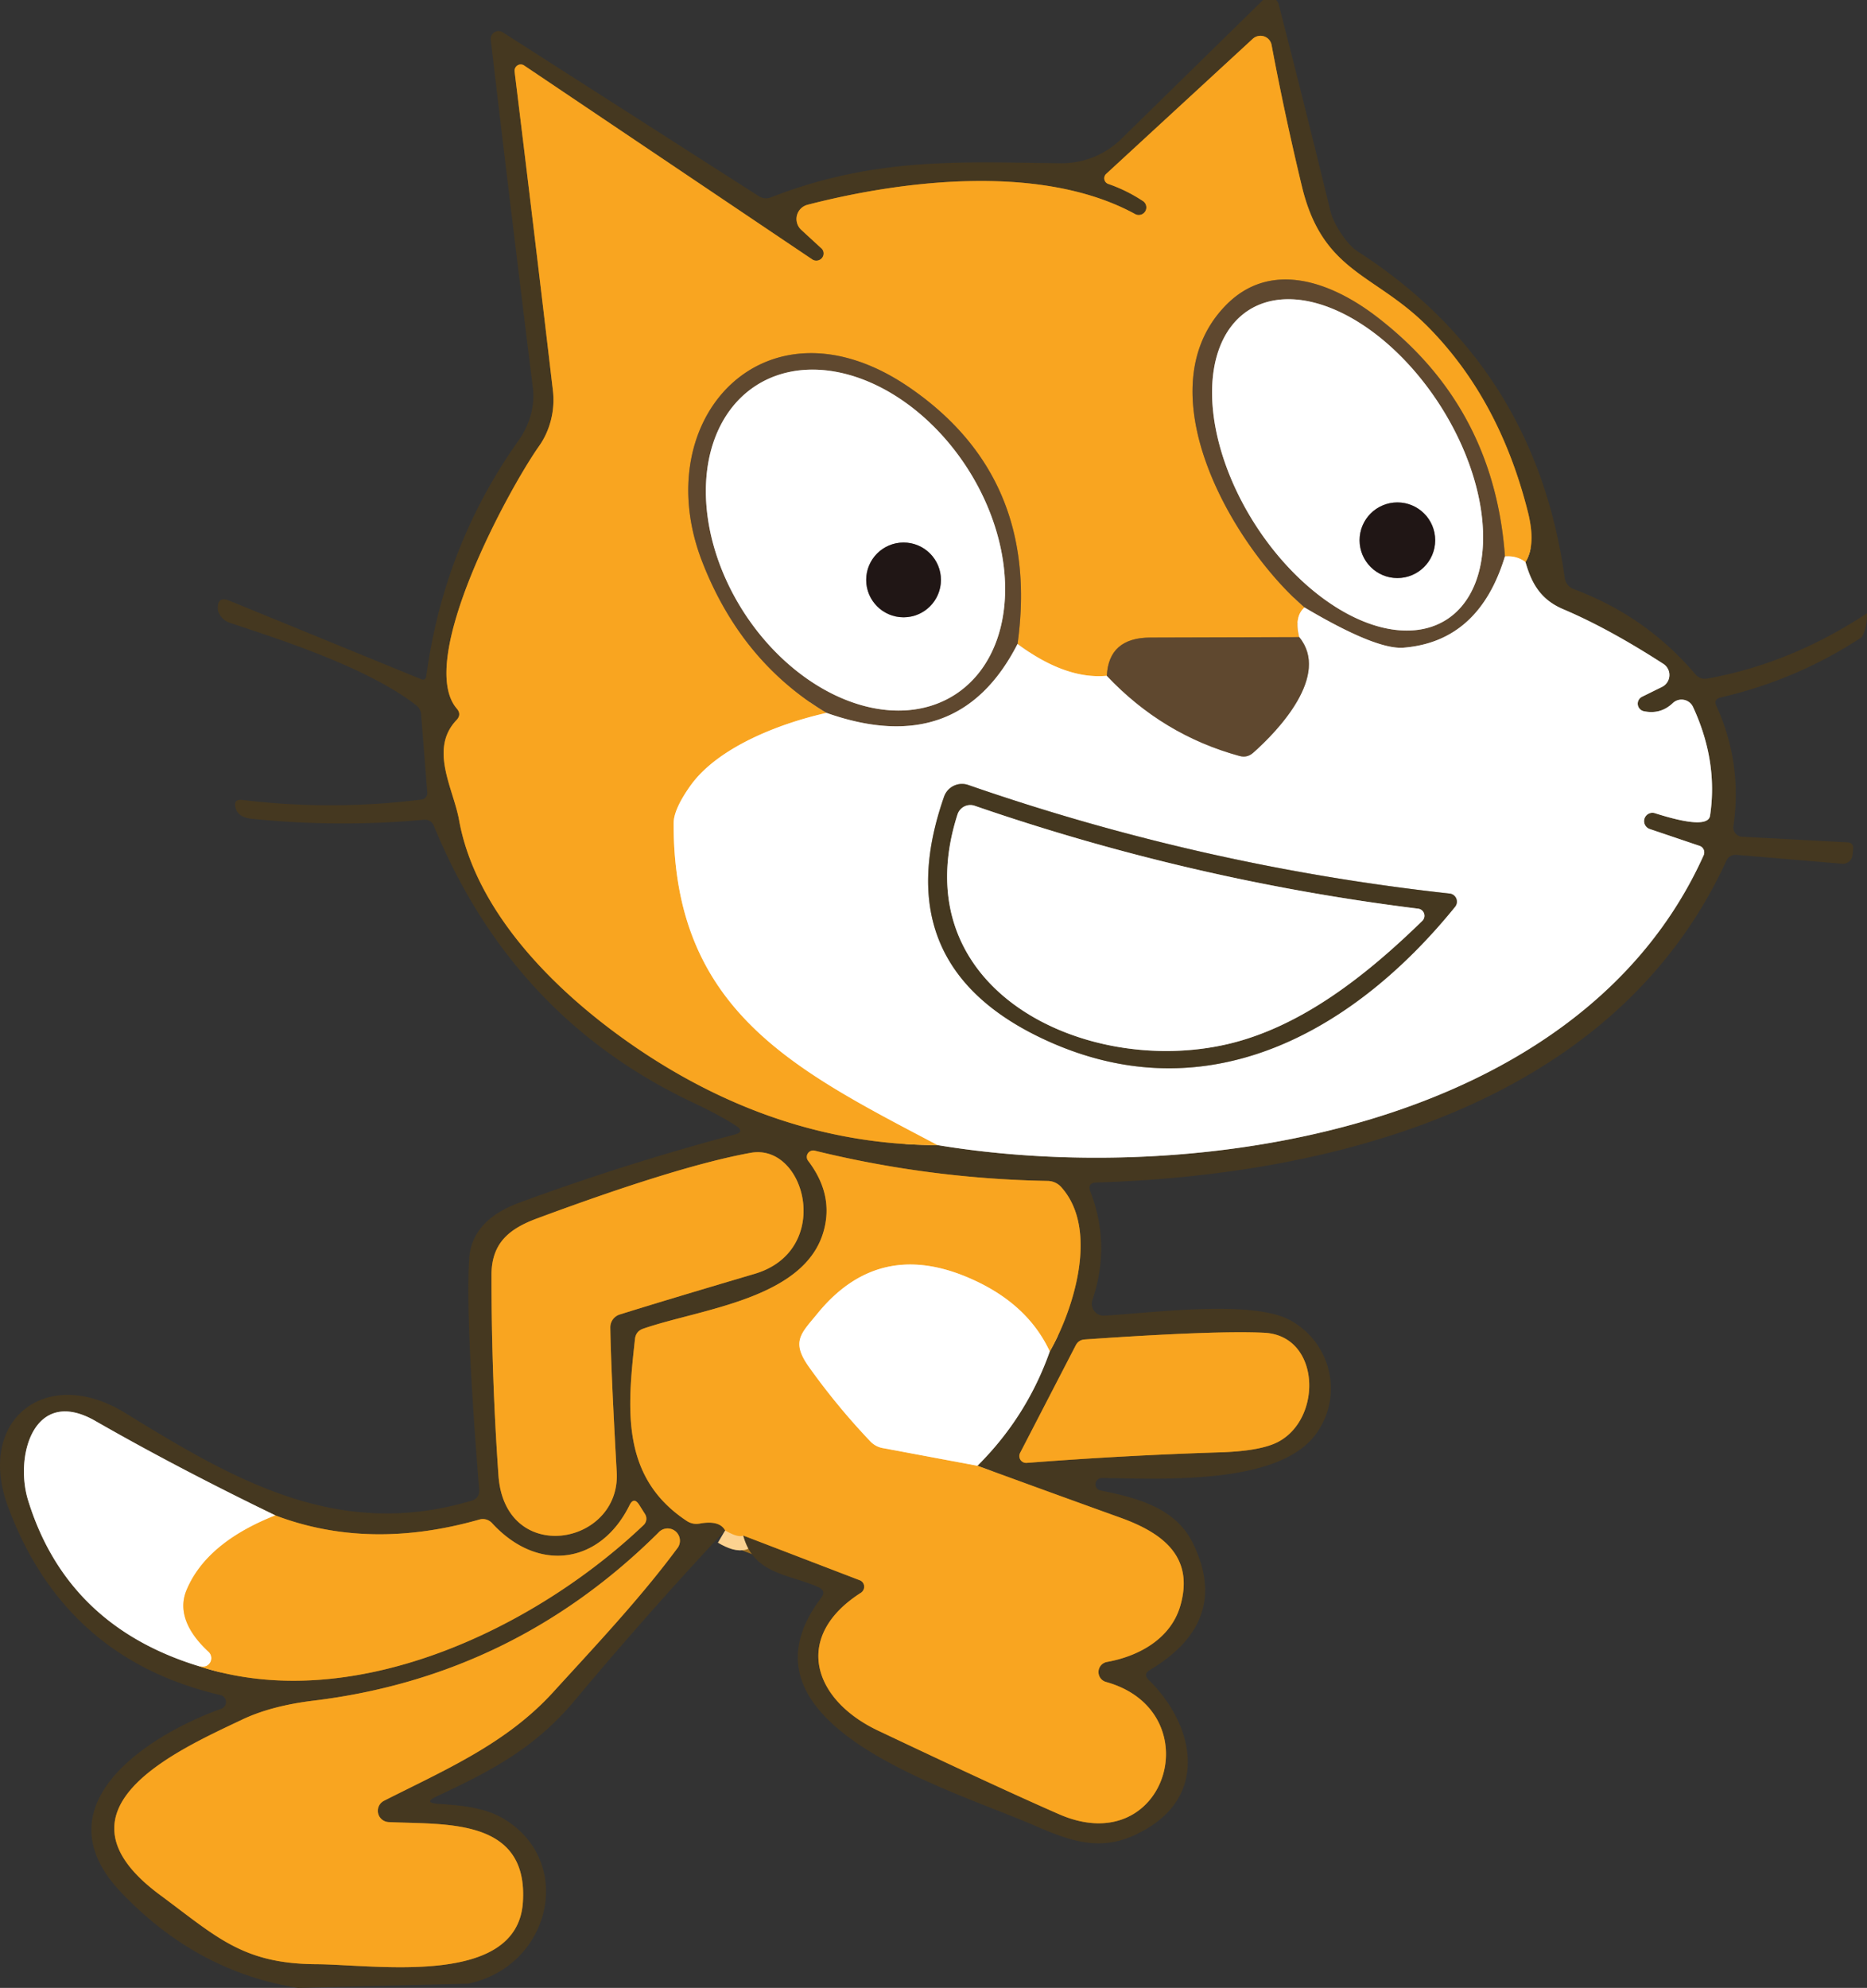 <?xml version="1.0" encoding="UTF-8" standalone="no"?>
<svg
   version="1.1"
   viewBox="0 0 130.889 139.31"
   id="svg59"
   sodipodi:docname="8.svg"
   inkscape:export-filename="8.svg"
   inkscape:export-xdpi="96"
   inkscape:export-ydpi="96"
   width="130.889"
   height="139.31"
   inkscape:version="1.3 (0e150ed6c4, 2023-07-21)"
   xmlns:inkscape="http://www.inkscape.org/namespaces/inkscape"
   xmlns:sodipodi="http://sodipodi.sourceforge.net/DTD/sodipodi-0.dtd"
   xmlns="http://www.w3.org/2000/svg"
   xmlns:svg="http://www.w3.org/2000/svg">
  <rect x="0" y="0" width="130.889" height="139.31" fill="#333333" stroke="none"/>
  <defs
     id="defs59" />
  <sodipodi:namedview
     id="namedview59"
     pagecolor="#411717"
     bordercolor="#000000"
     borderopacity="0.25"
     inkscape:showpageshadow="2"
     inkscape:pageopacity="0.0"
     inkscape:pagecheckerboard="true"
     inkscape:deskcolor="#d1d1d1"
     inkscape:zoom="5.0784314"
     inkscape:cx="73.546332"
     inkscape:cy="76.303089"
     inkscape:window-width="1920"
     inkscape:window-height="991"
     inkscape:window-x="-9"
     inkscape:window-y="-9"
     inkscape:window-maximized="1"
     inkscape:current-layer="svg59" />
  <g
     stroke-width="2"
     fill="none"
     stroke-linecap="butt"
     id="g39"
     transform="translate(-7.854,-5.59)">
    <path
       stroke="#9f6f20"
       vector-effect="non-scaling-stroke"
       d="m 59.96,113.2 8.16,3.13 a 0.5,0.49 -50.9 0 1 0.09,0.88 c -4.79,3.06 -3.38,7.48 1.18,9.65 q 8.52,4.04 12.71,5.87 c 7.56,3.3 10.67,-7.22 3.29,-9.27 a 0.72,0.72 0 0 1 0.06,-1.4 c 2.25,-0.4 4.48,-1.63 5.15,-3.93 0.98,-3.39 -1.15,-5.08 -4.17,-6.17 q -5.03,-1.81 -10.05,-3.65"
       id="path10" />
    <path
       stroke="#a29c90"
       vector-effect="non-scaling-stroke"
       d="m 76.38,108.31 q 3.45,-3.43 5.07,-8.01"
       id="path11" />
    <path
       stroke="#9f6f20"
       vector-effect="non-scaling-stroke"
       d="m 81.45,100.3 c 1.56,-2.71 3.53,-8.47 0.81,-11.51 A 1.3,1.29 69.6 0 0 81.31,88.35 Q 73.01,88.2 64.98,86.23 a 0.45,0.45 0 0 0 -0.47,0.71 q 1.79,2.35 1.1,4.88 c -1.3,4.82 -8.65,5.49 -12.68,6.89 q -0.5,0.18 -0.56,0.72 c -0.54,4.9 -1,9.68 3.62,12.74 q 0.42,0.28 0.92,0.19 1.38,-0.25 1.78,0.48"
       id="path12" />
    <path
       stroke="#a29c90"
       vector-effect="non-scaling-stroke"
       d="m 73.59,85.84 c 18.12,2.99 45.05,-1.1 53.7,-20.31 a 0.49,0.48 -68.5 0 0 -0.28,-0.66 l -3.49,-1.18 a 0.583,0.583 0 0 1 0.36,-1.11 q 3.71,1.18 3.86,0.17 0.57,-3.8 -1.19,-7.61 a 0.89,0.89 0 0 0 -1.42,-0.28 q -0.86,0.82 -2.04,0.57 a 0.54,0.54 0 0 1 -0.12,-1.01 l 1.4,-0.69 a 0.93,0.93 0 0 0 0.09,-1.62 q -3.84,-2.48 -7,-3.82 c -1.59,-0.67 -2.23,-1.8 -2.66,-3.31"
       id="path14" />
    <path
       stroke="#9f6f20"
       vector-effect="non-scaling-stroke"
       d="m 114.8,44.98 q 0.75,-1.21 0.17,-3.51 -1.99,-7.9 -7,-12.97 c -3.74,-3.78 -7.37,-3.76 -8.84,-9.83 Q 97.92,13.64 97,8.74 A 0.8,0.79 -26.9 0 0 95.68,8.31 L 85.4,17.78 a 0.42,0.42 0 0 0 0.15,0.7 q 1.3,0.45 2.43,1.2 a 0.532,0.532 0 0 1 -0.55,0.91 C 81.01,17.08 71.4,18.15 64.47,19.94 a 1.03,1.03 0 0 0 -0.44,1.76 l 1.37,1.26 a 0.51,0.5 -6.6 0 1 -0.63,0.79 L 44.6,10.18 a 0.44,0.43 -76.8 0 0 -0.67,0.42 q 1.37,11.14 2.69,22.39 c 0.16,1.4 -0.23,2.82 -0.98,3.87 C 43.45,39.97 37,51.9 39.88,55.25 q 0.35,0.41 -0.02,0.8 c -1.94,2.04 -0.22,4.79 0.18,7.02 1.23,6.79 7.35,12.64 13.18,16.45 q 9.67,6.3 20.37,6.32"
       id="path15" />
    <path
       stroke="#fcd290"
       vector-effect="non-scaling-stroke"
       d="m 114.8,44.98 q -0.61,-0.46 -1.44,-0.4"
       id="path16" />
    <path
       stroke="#ac7728"
       vector-effect="non-scaling-stroke"
       d="M 113.36,44.58 Q 112.6,34.04 104.31,27.74 c -3.25,-2.47 -7.48,-3.94 -10.58,-0.69 -5.71,5.97 0.54,16.78 5.58,21.11"
       id="path17" />
    <path
       stroke="#fcd290"
       vector-effect="non-scaling-stroke"
       d="m 99.31,48.16 q -0.74,0.65 -0.37,2.08"
       id="path18" />
    <path
       stroke="#ac7728"
       vector-effect="non-scaling-stroke"
       d="m 98.94,50.24 q -5.2,0.01 -10.44,0.03 -2.92,0.01 -3.05,2.68"
       id="path19" />
    <path
       stroke="#fcd290"
       vector-effect="non-scaling-stroke"
       d="m 85.45,52.95 q -2.89,0.27 -6.26,-2.23"
       id="path20" />
    <path
       stroke="#ac7728"
       vector-effect="non-scaling-stroke"
       d="M 79.19,50.72 Q 80.81,39.06 71.62,32.75 C 61.6,25.87 53.16,34.89 57.09,44.97 q 2.72,6.99 8.71,10.58"
       id="path21" />
    <path
       stroke="#fcd290"
       vector-effect="non-scaling-stroke"
       d="m 65.8,55.55 c -3.22,0.72 -7.64,2.39 -9.57,5.14 q -1.15,1.63 -1.15,2.6 c -0.02,13.13 8.48,17.27 18.51,22.55"
       id="path22" />
    <path
       stroke="#afa497"
       vector-effect="non-scaling-stroke"
       d="m 113.36,44.58 q -1.81,5.97 -7.11,6.4 -1.93,0.15 -6.94,-2.82"
       id="path23" />
    <path
       stroke="#afa497"
       vector-effect="non-scaling-stroke"
       d="m 79.19,50.72 q -4.14,8.1 -13.39,4.83"
       id="path24" />
    <path
       stroke="#afa497"
       vector-effect="non-scaling-stroke"
       d="m 85.45,52.95 q 3.92,4.15 9.31,5.62 0.52,0.14 0.93,-0.21 c 1.82,-1.6 5.43,-5.45 3.25,-8.12"
       id="path25" />
    <path
       stroke="#9f6f20"
       vector-effect="non-scaling-stroke"
       d="m 51.3,97.71 q 3,-0.94 9.46,-2.85 c 5.52,-1.63 3.59,-9.18 -0.28,-8.48 q -5.04,0.91 -14.98,4.6 c -2.06,0.76 -3.2,1.81 -3.19,4.01 q 0,7.02 0.49,14 c 0.45,6.37 8.57,4.93 8.29,-0.22 q -0.4,-7.12 -0.45,-10.14 a 0.95,0.94 81 0 1 0.66,-0.92"
       id="path26" />
    <path
       stroke="#9f6f20"
       vector-effect="non-scaling-stroke"
       d="m 97.49,106.62 c 3.1,-1.67 2.92,-7.43 -1,-7.63 q -3.39,-0.17 -12.6,0.47 -0.42,0.03 -0.62,0.41 l -3.9,7.54 a 0.48,0.48 0 0 0 0.46,0.7 q 6.85,-0.53 13.54,-0.74 2.9,-0.09 4.12,-0.75"
       id="path27" />
    <path
       stroke="#9f6f20"
       vector-effect="non-scaling-stroke"
       d="m 21.78,122.35 c 10.75,3.53 23.55,-2.61 31.2,-9.89 a 0.61,0.61 0 0 0 0.09,-0.77 l -0.41,-0.65 q -0.37,-0.57 -0.67,0.03 c -2.01,4.09 -6.38,4.82 -9.65,1.25 a 0.88,0.87 59.9 0 0 -0.88,-0.24 q -7.73,2.2 -14.3,-0.29"
       id="path28" />
    <path
       stroke="#a29c90"
       vector-effect="non-scaling-stroke"
       d="m 27.16,111.79 q -6.97,-3.38 -12.62,-6.62 c -4.29,-2.46 -5.69,2.44 -4.71,5.58 q 2.72,8.77 11.95,11.6"
       id="path29" />
    <path
       stroke="#fcd290"
       vector-effect="non-scaling-stroke"
       d="m 27.16,111.79 q -4.86,1.92 -6.24,5.26 c -0.68,1.67 0.38,3.21 1.55,4.29 a 0.61,0.61 0 0 1 -0.12,0.99 q -0.18,0.11 -0.57,0.02"
       id="path30" />
    <path
       stroke="#9f6f20"
       vector-effect="non-scaling-stroke"
       d="m 35.09,133.28 a 0.79,0.79 0 0 1 -0.32,-1.49 c 4.28,-2.17 8.56,-3.99 11.86,-7.61 2.92,-3.2 6.11,-6.58 8.68,-10.05 A 0.861,0.861 0 0 0 54.01,113 q -10.14,10.06 -24.16,11.77 -2.98,0.36 -5.02,1.33 c -4.48,2.13 -13.92,6.27 -5.74,12.3 3.96,2.93 5.78,4.81 10.93,4.84 4.12,0.02 14.08,1.63 14.49,-4.32 0.41,-6.01 -5.55,-5.44 -9.42,-5.64"
       id="path31" />
    <path
       stroke="#afa497"
       vector-effect="non-scaling-stroke"
       d="M 109.264,49.012 A 12.87,7.71 57.4 0 0 108.825,34.016 12.87,7.71 57.4 0 0 95.396,27.328 12.87,7.71 57.4 0 0 95.835,42.324 12.87,7.71 57.4 0 0 109.264,49.012"
       id="path32" />
    <path
       stroke="#908b8a"
       vector-effect="non-scaling-stroke"
       d="m 108.47,43.45 a 2.65,2.65 0 0 0 -2.65,-2.65 2.65,2.65 0 0 0 -2.65,2.65 2.65,2.65 0 0 0 2.65,2.65 2.65,2.65 0 0 0 2.65,-2.65"
       id="path33" />
    <path
       stroke="#afa497"
       vector-effect="non-scaling-stroke"
       d="M 74.807,54.267 A 12.88,9.32 57.2 0 0 75.664,38.391 12.88,9.32 57.2 0 0 60.853,32.614 12.88,9.32 57.2 0 0 59.996,48.489 12.88,9.32 57.2 0 0 74.807,54.267"
       id="path34" />
    <path
       stroke="#908b8a"
       vector-effect="non-scaling-stroke"
       d="m 73.82,46.23 a 2.62,2.62 0 0 0 -2.62,-2.62 2.62,2.62 0 0 0 -2.62,2.62 2.62,2.62 0 0 0 2.62,2.62 2.62,2.62 0 0 0 2.62,-2.62"
       id="path35" />
    <path
       stroke="#a29c90"
       vector-effect="non-scaling-stroke"
       d="m 81.75,78.74 c 11.23,4.81 21.28,-1.17 28.11,-9.6 a 0.57,0.57 0 0 0 -0.38,-0.93 Q 92.18,66.31 75.73,60.6 a 1.33,1.33 0 0 0 -1.69,0.82 q -4.26,12.18 7.71,17.32"
       id="path36" />
    <path
       stroke="#fcd290"
       vector-effect="non-scaling-stroke"
       d="m 58.69,112.84 q 0.9,0.53 1.27,0.36"
       id="path37" />
    <path
       stroke="#a29c90"
       vector-effect="non-scaling-stroke"
       d="m 76.19,62.06 a 0.95,0.94 -71.4 0 0 -1.21,0.61 c -3.94,12.3 8.97,18.39 18.9,16.1 5.2,-1.2 9.79,-4.85 13.69,-8.65 a 0.5,0.5 0 0 0 -0.29,-0.85 Q 91.36,67.29 76.19,62.06"
       id="path38" />
    <path
       stroke="#fcd290"
       vector-effect="non-scaling-stroke"
       d="m 81.45,100.3 q -1.59,-3.41 -5.68,-5.16 -6.35,-2.73 -10.62,2.52 c -1.14,1.39 -1.84,1.94 -0.6,3.7 q 1.97,2.77 4.32,5.24 a 1.59,1.56 72.9 0 0 0.87,0.47 l 6.64,1.24"
       id="path39" />
  </g>
  <g
     id="g45"
     transform="translate(-7.854,-5.59)">
    <path
       fill="#453820"
       d="m 138.74,48.57 q 0.04,0.96 -0.36,1.67 -4.51,2.98 -9.9,4.23 -0.51,0.12 -0.29,0.6 1.82,4.01 1.19,8.41 a 0.65,0.65 0 0 0 0.62,0.75 l 7.35,0.39 q 0.47,0.02 0.42,0.49 l -0.04,0.39 a 0.68,0.68 0 0 1 -0.74,0.62 l -7.37,-0.62 q -0.53,-0.04 -0.75,0.44 c -7.78,16.89 -27.19,21.99 -44.14,22.52 q -0.66,0.02 -0.43,0.64 1.44,3.74 0.14,7.6 a 0.83,0.83 0 0 0 0.83,1.09 c 3.17,-0.17 10.34,-1.15 13.03,0.32 2.93,1.6 3.76,5.38 1.77,8.03 -2.69,3.58 -10.94,3.06 -14.98,3.03 A 0.44,0.44 0 0 0 85,110.04 c 2.49,0.5 5.25,1.19 6.47,3.67 q 2.71,5.49 -3.01,8.92 -0.48,0.29 -0.08,0.68 c 3.14,3.08 4.16,7.82 -0.02,10.37 -2.88,1.77 -5.01,1.14 -7.94,-0.14 -5.96,-2.6 -21.71,-7.09 -15,-15.97 q 0.38,-0.49 -0.19,-0.75 c -2.01,-0.92 -4.54,-0.87 -5.27,-3.62 l 8.16,3.13 a 0.5,0.49 -50.9 0 1 0.09,0.88 c -4.79,3.06 -3.38,7.48 1.18,9.65 q 8.52,4.04 12.71,5.87 c 7.56,3.3 10.67,-7.22 3.29,-9.27 a 0.72,0.72 0 0 1 0.06,-1.4 c 2.25,-0.4 4.48,-1.63 5.15,-3.93 0.98,-3.39 -1.15,-5.08 -4.17,-6.17 q -5.03,-1.81 -10.05,-3.65 3.45,-3.43 5.07,-8.01 c 1.56,-2.71 3.53,-8.47 0.81,-11.51 A 1.3,1.29 69.6 0 0 81.31,88.35 Q 73.01,88.2 64.98,86.23 a 0.45,0.45 0 0 0 -0.47,0.71 q 1.79,2.35 1.1,4.88 c -1.3,4.82 -8.65,5.49 -12.68,6.89 q -0.5,0.18 -0.56,0.72 c -0.54,4.9 -1,9.68 3.62,12.74 q 0.42,0.28 0.92,0.19 1.38,-0.25 1.78,0.48 -5.43,5.8 -10.51,11.88 c -2.84,3.4 -5.89,4.97 -9.73,6.77 q -0.92,0.43 0.09,0.51 c 1.65,0.11 3.32,0.25 4.68,1.08 5,3.07 3.19,10.36 -2.58,11.53 l -11.89,0.29 q -7.12,-1.13 -12.42,-6.71 c -5.84,-6.14 2.03,-11.06 7.03,-12.85 a 0.5,0.5 0 0 0 -0.05,-0.96 Q 12.36,121.83 8.41,111.16 c -2.25,-6.08 2.7,-9.95 8.22,-6.55 7.67,4.72 14.95,8.96 24.34,6.13 a 0.69,0.68 79.5 0 0 0.48,-0.71 q -0.98,-12.2 -0.7,-16.26 0.19,-2.67 3.52,-3.9 7.45,-2.74 15.09,-4.77 0.73,-0.2 0.1,-0.61 Q 58.37,83.77 56.42,82.85 43.8,76.89 38.28,63.49 38.08,63 37.55,63.04 q -6,0.55 -12.04,-0.07 -0.97,-0.1 -1.14,-0.76 -0.17,-0.64 0.48,-0.56 6.28,0.76 12.57,-0.03 a 0.45,0.44 84.6 0 0 0.39,-0.48 L 37.38,55.69 Q 37.35,55.25 37,54.99 C 33.54,52.32 27.33,50.36 24.01,49.25 q -0.37,-0.12 -0.58,-0.36 -0.31,-0.34 -0.31,-0.68 0,-0.86 0.8,-0.53 l 13.44,5.5 q 0.33,0.13 0.38,-0.22 1.24,-9.14 6.46,-16.49 c 0.73,-1.03 1.18,-2.33 1.01,-3.71 Q 43.68,20.46 42.26,8.39 a 0.55,0.55 0 0 1 0.85,-0.53 l 17.93,11.47 q 0.41,0.26 0.86,0.09 c 7.39,-2.88 13.46,-2.45 20.35,-2.39 a 5.97,5.94 -66.9 0 0 4.22,-1.71 L 96.4,5.59 a 0.66,0.66 0 0 1 1.1,0.31 q 1.86,7.22 3.63,14.5 c 0.21,0.87 1.13,2.31 1.89,2.8 q 12.47,8.02 14.53,22.88 a 1,1 0 0 0 0.64,0.8 q 5.03,1.87 8.5,5.94 0.35,0.42 0.89,0.32 5.84,-1.06 11.16,-4.57 z M 73.59,85.84 c 18.12,2.99 45.05,-1.1 53.7,-20.31 a 0.49,0.48 -68.5 0 0 -0.28,-0.66 l -3.49,-1.18 a 0.583,0.583 0 0 1 0.36,-1.11 q 3.71,1.18 3.86,0.17 0.57,-3.8 -1.19,-7.61 a 0.89,0.89 0 0 0 -1.42,-0.28 q -0.86,0.82 -2.04,0.57 a 0.54,0.54 0 0 1 -0.12,-1.01 l 1.4,-0.69 a 0.93,0.93 0 0 0 0.09,-1.62 q -3.84,-2.48 -7,-3.82 c -1.59,-0.67 -2.23,-1.8 -2.66,-3.31 q 0.75,-1.21 0.17,-3.51 -1.99,-7.9 -7,-12.97 c -3.74,-3.78 -7.37,-3.76 -8.84,-9.83 Q 97.92,13.64 97,8.74 A 0.8,0.79 -26.9 0 0 95.68,8.31 L 85.4,17.78 a 0.42,0.42 0 0 0 0.15,0.7 q 1.3,0.45 2.43,1.2 a 0.532,0.532 0 0 1 -0.55,0.91 C 81.01,17.08 71.4,18.15 64.47,19.94 a 1.03,1.03 0 0 0 -0.44,1.76 l 1.37,1.26 a 0.51,0.5 -6.6 0 1 -0.63,0.79 L 44.6,10.18 a 0.44,0.43 -76.8 0 0 -0.67,0.42 q 1.37,11.14 2.69,22.39 c 0.16,1.4 -0.23,2.82 -0.98,3.87 C 43.45,39.97 37,51.9 39.88,55.25 q 0.35,0.41 -0.02,0.8 c -1.94,2.04 -0.22,4.79 0.18,7.02 1.23,6.79 7.35,12.64 13.18,16.45 q 9.67,6.3 20.37,6.32 z M 51.3,97.71 q 3,-0.94 9.46,-2.85 c 5.52,-1.63 3.59,-9.18 -0.28,-8.48 q -5.04,0.91 -14.98,4.6 c -2.06,0.76 -3.2,1.81 -3.19,4.01 q 0,7.02 0.49,14 c 0.45,6.37 8.57,4.93 8.29,-0.22 q -0.4,-7.12 -0.45,-10.14 a 0.95,0.94 81 0 1 0.66,-0.92 z m 46.19,8.91 c 3.1,-1.67 2.92,-7.43 -1,-7.63 q -3.39,-0.17 -12.6,0.47 -0.42,0.03 -0.62,0.41 l -3.9,7.54 a 0.48,0.48 0 0 0 0.46,0.7 q 6.85,-0.53 13.54,-0.74 2.9,-0.09 4.12,-0.75 z m -75.71,15.73 c 10.75,3.53 23.55,-2.61 31.2,-9.89 a 0.61,0.61 0 0 0 0.09,-0.77 l -0.41,-0.65 q -0.37,-0.57 -0.67,0.03 c -2.01,4.09 -6.38,4.82 -9.65,1.25 a 0.88,0.87 59.9 0 0 -0.88,-0.24 q -7.73,2.2 -14.3,-0.29 -6.97,-3.38 -12.62,-6.62 c -4.29,-2.46 -5.69,2.44 -4.71,5.58 q 2.72,8.77 11.95,11.6 z m 13.31,10.93 a 0.79,0.79 0 0 1 -0.32,-1.49 c 4.28,-2.17 8.56,-3.99 11.86,-7.61 2.92,-3.2 6.11,-6.58 8.68,-10.05 A 0.861,0.861 0 0 0 54.01,113 q -10.14,10.06 -24.16,11.77 -2.98,0.36 -5.02,1.33 c -4.48,2.13 -13.92,6.27 -5.74,12.3 3.96,2.93 5.78,4.81 10.93,4.84 4.12,0.02 14.08,1.63 14.49,-4.32 0.41,-6.01 -5.55,-5.44 -9.42,-5.64 z"
       id="path42" />
    <path
       fill="#f9a520"
       d="m 81.45,100.3 q -1.59,-3.41 -5.68,-5.16 -6.35,-2.73 -10.62,2.52 c -1.14,1.39 -1.84,1.94 -0.6,3.7 q 1.97,2.77 4.32,5.24 a 1.59,1.56 72.9 0 0 0.87,0.47 l 6.64,1.24 q 5.02,1.84 10.05,3.65 c 3.02,1.09 5.15,2.78 4.17,6.17 -0.67,2.3 -2.9,3.53 -5.15,3.93 a 0.72,0.72 0 0 0 -0.06,1.4 c 7.38,2.05 4.27,12.57 -3.29,9.27 q -4.19,-1.83 -12.71,-5.87 c -4.56,-2.17 -5.97,-6.59 -1.18,-9.65 a 0.5,0.49 -50.9 0 0 -0.09,-0.88 l -8.16,-3.13 q -0.37,0.17 -1.27,-0.36 -0.4,-0.73 -1.78,-0.48 -0.5,0.09 -0.92,-0.19 c -4.62,-3.06 -4.16,-7.84 -3.62,-12.74 q 0.06,-0.54 0.56,-0.72 c 4.03,-1.4 11.38,-2.07 12.68,-6.89 q 0.69,-2.53 -1.1,-4.88 a 0.45,0.45 0 0 1 0.47,-0.71 q 8.03,1.97 16.33,2.12 a 1.3,1.29 69.6 0 1 0.95,0.44 c 2.72,3.04 0.75,8.8 -0.81,11.51 z"
       id="path44" />
    <path
       fill="#ffffff"
       d="m 81.45,100.3 q -1.62,4.58 -5.07,8.01 l -6.64,-1.24 a 1.59,1.56 72.9 0 1 -0.87,-0.47 q -2.35,-2.47 -4.32,-5.24 c -1.24,-1.76 -0.54,-2.31 0.6,-3.7 q 4.27,-5.25 10.62,-2.52 4.09,1.75 5.68,5.16 z"
       id="path45" />
  </g>
  <g
     id="g55"
     transform="translate(-7.854,-5.59)">
    <path
       fill="#f9a520"
       d="m 114.8,44.98 q -0.61,-0.46 -1.44,-0.4 -0.76,-10.54 -9.05,-16.84 c -3.25,-2.47 -7.48,-3.94 -10.58,-0.69 -5.71,5.97 0.54,16.78 5.58,21.11 q -0.74,0.65 -0.37,2.08 -5.2,0.01 -10.44,0.03 -2.92,0.01 -3.05,2.68 -2.89,0.27 -6.26,-2.23 1.62,-11.66 -7.57,-17.97 C 61.6,25.87 53.16,34.89 57.09,44.97 q 2.72,6.99 8.71,10.58 c -3.22,0.72 -7.64,2.39 -9.57,5.14 q -1.15,1.63 -1.15,2.6 c -0.02,13.13 8.48,17.27 18.51,22.55 Q 62.89,85.82 53.22,79.52 C 47.39,75.71 41.27,69.86 40.04,63.07 39.64,60.84 37.92,58.09 39.86,56.05 q 0.37,-0.39 0.02,-0.8 C 37,51.9 43.45,39.97 45.64,36.86 c 0.75,-1.05 1.14,-2.47 0.98,-3.87 Q 45.3,21.74 43.93,10.6 A 0.44,0.43 -76.8 0 1 44.6,10.18 L 64.77,23.75 A 0.51,0.5 -6.6 0 0 65.4,22.96 L 64.03,21.7 a 1.03,1.03 0 0 1 0.44,-1.76 c 6.93,-1.79 16.54,-2.86 22.96,0.65 a 0.532,0.532 0 0 0 0.55,-0.91 q -1.13,-0.75 -2.43,-1.2 A 0.42,0.42 0 0 1 85.4,17.78 L 95.68,8.31 A 0.8,0.79 -26.9 0 1 97,8.74 q 0.92,4.9 2.13,9.93 c 1.47,6.07 5.1,6.05 8.84,9.83 q 5.01,5.07 7,12.97 0.58,2.3 -0.17,3.51 z"
       id="path46" />
    <path
       fill="#5f482f"
       d="m 113.36,44.58 q -1.81,5.97 -7.11,6.4 -1.93,0.15 -6.94,-2.82 C 94.27,43.83 88.02,33.02 93.73,27.05 c 3.1,-3.25 7.33,-1.78 10.58,0.69 q 8.29,6.3 9.05,16.84 z m -4.096,4.432 a 12.87,7.71 57.4 0 0 -0.439,-14.996 12.87,7.71 57.4 0 0 -13.429,-6.689 12.87,7.71 57.4 0 0 0.439,14.996 12.87,7.71 57.4 0 0 13.429,6.689 z"
       id="path47" />
    <path
       fill="#5f482f"
       d="M 79.19,50.72 Q 75.05,58.82 65.8,55.55 59.81,51.96 57.09,44.97 C 53.16,34.89 61.6,25.87 71.62,32.75 q 9.19,6.31 7.57,17.97 z m -4.383,3.546 a 12.88,9.32 57.2 0 0 0.857,-15.875 12.88,9.32 57.2 0 0 -14.811,-5.778 12.88,9.32 57.2 0 0 -0.857,15.875 12.88,9.32 57.2 0 0 14.811,5.778 z"
       id="path48" />
    <path
       fill="#ffffff"
       d="m 113.36,44.58 q 0.83,-0.06 1.44,0.4 c 0.43,1.51 1.07,2.64 2.66,3.31 q 3.16,1.34 7,3.82 a 0.93,0.93 0 0 1 -0.09,1.62 l -1.4,0.69 a 0.54,0.54 0 0 0 0.12,1.01 q 1.18,0.25 2.04,-0.57 a 0.89,0.89 0 0 1 1.42,0.28 q 1.76,3.81 1.19,7.61 -0.15,1.01 -3.86,-0.17 a 0.583,0.583 0 0 0 -0.36,1.11 l 3.49,1.18 a 0.49,0.48 -68.5 0 1 0.28,0.66 C 118.64,84.74 91.71,88.83 73.59,85.84 63.56,80.56 55.06,76.42 55.08,63.29 q 0,-0.97 1.15,-2.6 c 1.93,-2.75 6.35,-4.42 9.57,-5.14 q 9.25,3.27 13.39,-4.83 3.37,2.5 6.26,2.23 3.92,4.15 9.31,5.62 0.52,0.14 0.93,-0.21 c 1.82,-1.6 5.43,-5.45 3.25,-8.12 q -0.37,-1.43 0.37,-2.08 5.01,2.97 6.94,2.82 5.3,-0.43 7.11,-6.4 z M 81.75,78.74 c 11.23,4.81 21.28,-1.17 28.11,-9.6 a 0.57,0.57 0 0 0 -0.38,-0.93 Q 92.18,66.31 75.73,60.6 a 1.33,1.33 0 0 0 -1.69,0.82 q -4.26,12.18 7.71,17.32 z"
       id="path49" />
    <path
       fill="#5f482f"
       d="m 98.94,50.24 c 2.18,2.67 -1.43,6.52 -3.25,8.12 q -0.41,0.35 -0.93,0.21 -5.39,-1.47 -9.31,-5.62 0.13,-2.67 3.05,-2.68 5.24,-0.02 10.44,-0.03 z"
       id="path50" />
    <path
       fill="#f9a520"
       d="m 50.64,98.63 q 0.05,3.02 0.45,10.14 c 0.28,5.15 -7.84,6.59 -8.29,0.22 q -0.49,-6.98 -0.49,-14 c -0.01,-2.2 1.13,-3.25 3.19,-4.01 q 9.94,-3.69 14.98,-4.6 c 3.87,-0.7 5.8,6.85 0.28,8.48 q -6.46,1.91 -9.46,2.85 a 0.95,0.94 81 0 0 -0.66,0.92 z"
       id="path51" />
    <path
       fill="#f9a520"
       d="m 96.49,98.99 c 3.92,0.2 4.1,5.96 1,7.63 q -1.22,0.66 -4.12,0.75 -6.69,0.21 -13.54,0.74 a 0.48,0.48 0 0 1 -0.46,-0.7 l 3.9,-7.54 q 0.2,-0.38 0.62,-0.41 9.21,-0.64 12.6,-0.47 z"
       id="path52" />
    <path
       fill="#ffffff"
       d="m 27.16,111.79 q -4.86,1.92 -6.24,5.26 c -0.68,1.67 0.38,3.21 1.55,4.29 a 0.61,0.61 0 0 1 -0.12,0.99 q -0.18,0.11 -0.57,0.02 -9.23,-2.83 -11.95,-11.6 c -0.98,-3.14 0.42,-8.04 4.71,-5.58 q 5.65,3.24 12.62,6.62 z"
       id="path53" />
    <path
       fill="#f9a520"
       d="m 21.78,122.35 q 0.39,0.09 0.57,-0.02 a 0.61,0.61 0 0 0 0.12,-0.99 c -1.17,-1.08 -2.23,-2.62 -1.55,-4.29 q 1.38,-3.34 6.24,-5.26 6.57,2.49 14.3,0.29 a 0.88,0.87 59.9 0 1 0.88,0.24 c 3.27,3.57 7.64,2.84 9.65,-1.25 q 0.3,-0.6 0.67,-0.03 l 0.41,0.65 a 0.61,0.61 0 0 1 -0.09,0.77 c -7.65,7.28 -20.45,13.42 -31.2,9.89 z"
       id="path54" />
    <path
       fill="#f9a520"
       d="m 35.09,133.28 c 3.87,0.2 9.83,-0.37 9.42,5.64 -0.41,5.95 -10.37,4.34 -14.49,4.32 -5.15,-0.03 -6.97,-1.91 -10.93,-4.84 -8.18,-6.03 1.26,-10.17 5.74,-12.3 q 2.04,-0.97 5.02,-1.33 14.02,-1.71 24.16,-11.77 a 0.861,0.861 0 0 1 1.3,1.13 c -2.57,3.47 -5.76,6.85 -8.68,10.05 -3.3,3.62 -7.58,5.44 -11.86,7.61 a 0.79,0.79 0 0 0 0.32,1.49 z"
       id="path55" />
  </g>
  <g
     id="g58"
     transform="translate(-7.854,-5.59)">
    <path
       fill="#ffffff"
       d="M 109.264,49.012 A 12.87,7.71 57.4 0 1 95.835,42.324 12.87,7.71 57.4 0 1 95.396,27.328 a 12.87,7.71 57.4 0 1 13.429,6.689 12.87,7.71 57.4 0 1 0.439,14.996 z M 108.47,43.45 a 2.65,2.65 0 0 0 -2.65,-2.65 2.65,2.65 0 0 0 -2.65,2.65 2.65,2.65 0 0 0 2.65,2.65 2.65,2.65 0 0 0 2.65,-2.65 z"
       id="path56" />
    <path
       fill="#ffffff"
       d="M 74.807,54.267 A 12.88,9.32 57.2 0 1 59.996,48.489 12.88,9.32 57.2 0 1 60.853,32.614 12.88,9.32 57.2 0 1 75.664,38.391 12.88,9.32 57.2 0 1 74.807,54.267 Z M 73.82,46.23 a 2.62,2.62 0 0 0 -2.62,-2.62 2.62,2.62 0 0 0 -2.62,2.62 2.62,2.62 0 0 0 2.62,2.62 2.62,2.62 0 0 0 2.62,-2.62 z"
       id="path57" />
    <path
       fill="#453820"
       d="M 81.75,78.74 Q 69.78,73.6 74.04,61.42 a 1.33,1.33 0 0 1 1.69,-0.82 q 16.45,5.71 33.75,7.61 a 0.57,0.57 0 0 1 0.38,0.93 c -6.83,8.43 -16.88,14.41 -28.11,9.6 z M 76.19,62.06 a 0.95,0.94 -71.4 0 0 -1.21,0.61 c -3.94,12.3 8.97,18.39 18.9,16.1 5.2,-1.2 9.79,-4.85 13.69,-8.65 a 0.5,0.5 0 0 0 -0.29,-0.85 Q 91.36,67.29 76.19,62.06 Z"
       id="path58" />
  </g>
  <g
     id="g59"
     transform="translate(-7.854,-5.59)">
    <circle
       fill="#201615"
       cx="105.82"
       cy="43.45"
       r="2.65"
       id="circle58" />
    <circle
       fill="#201615"
       cx="71.2"
       cy="46.23"
       r="2.62"
       id="circle59" />
    <path
       fill="#ffffff"
       d="m 76.19,62.06 q 15.17,5.23 31.09,7.21 a 0.5,0.5 0 0 1 0.29,0.85 c -3.9,3.8 -8.49,7.45 -13.69,8.65 -9.93,2.29 -22.84,-3.8 -18.9,-16.1 a 0.95,0.94 -71.4 0 1 1.21,-0.61 z"
       id="path59" />
  </g>
</svg>
